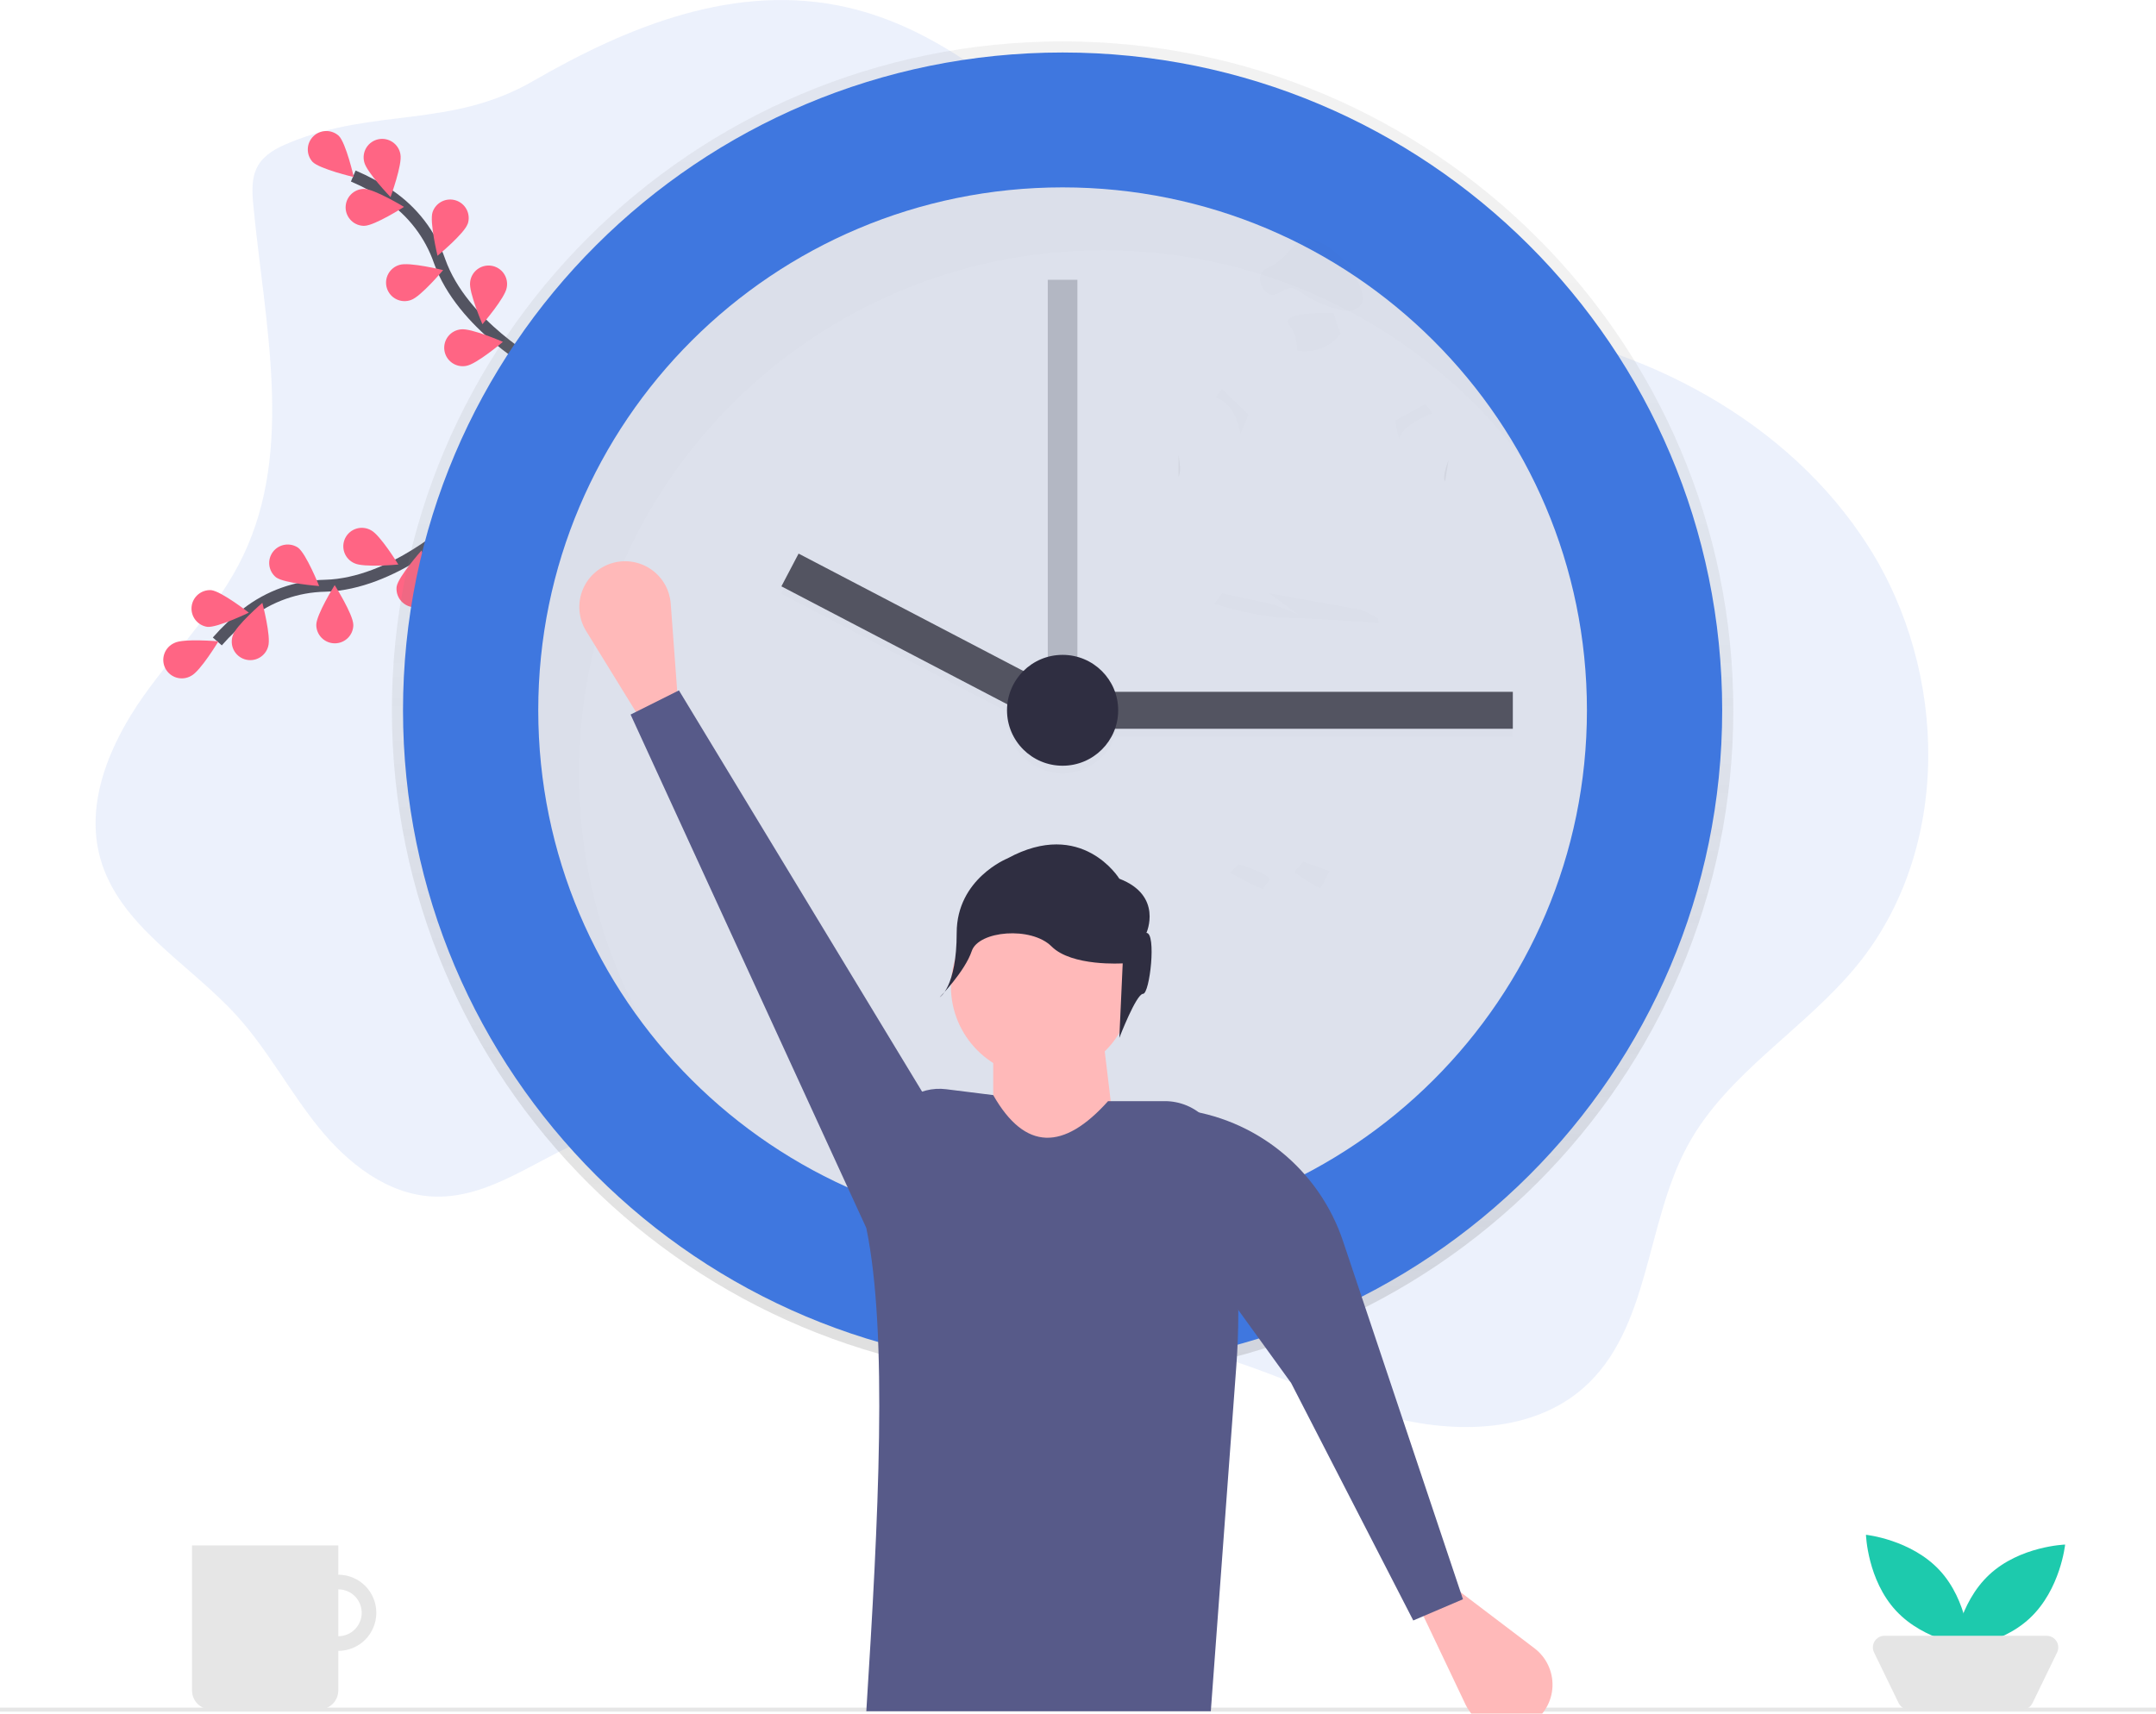 <svg width="361" height="287" viewBox="0 0 361 287" fill="none" xmlns="http://www.w3.org/2000/svg">
<g clip-path="url(#clip0_812_503)">
<path opacity="0.1" d="M48.389 23.932C46.385 24.761 44.328 25.826 43.227 27.692C42.06 29.663 42.2 32.111 42.417 34.392C44.309 54.173 49.295 75.211 40.686 93.129C36.507 101.822 29.517 108.788 23.958 116.683C18.399 124.577 14.201 134.434 16.782 143.721C19.934 155.069 31.698 161.361 39.628 170.094C44.818 175.804 48.457 182.742 53.3 188.749C58.142 194.755 64.778 200.047 72.509 200.4C83.628 200.911 92.674 191.333 103.576 189.114C114.744 186.842 125.99 192.623 135.045 199.543C144.101 206.463 152.337 214.846 162.888 219.166C174.541 223.942 187.676 223.211 199.942 226.08C211.11 228.695 221.392 234.256 232.479 237.221C243.567 240.186 256.562 240.006 265.153 232.433C276.349 222.53 275.468 204.891 282.618 191.791C289.261 179.619 302.262 172.353 311.014 161.593C326.761 142.226 326.246 112.625 312.875 91.563C299.504 70.501 275.285 57.747 250.519 54.427C239.351 52.932 227.85 53.136 217.113 49.735C188.374 40.637 171.271 8.037 141.929 1.254C123.278 -3.051 105.139 4.404 89.252 13.58C75.463 21.546 62.74 17.993 48.389 23.932Z" fill="#3F77DF"/>
<path d="M76.396 87.837C76.396 87.837 65.808 97.805 54.444 98.102C49.672 98.197 45.06 99.833 41.3 102.765C39.522 104.167 37.877 105.728 36.386 107.429" stroke="#535461" stroke-width="2" stroke-miterlimit="10"/>
<path d="M29.219 107.674C30.745 106.9 36.571 107.414 36.571 107.414C36.571 107.414 33.55 112.412 32.023 113.185C31.658 113.401 31.251 113.54 30.83 113.593C30.408 113.647 29.98 113.613 29.572 113.494C29.164 113.375 28.785 113.174 28.458 112.903C28.131 112.632 27.864 112.297 27.672 111.919C27.481 111.541 27.369 111.127 27.344 110.704C27.319 110.281 27.382 109.857 27.528 109.459C27.674 109.061 27.901 108.697 28.194 108.39C28.487 108.083 28.84 107.839 29.231 107.674H29.219Z" fill="#FF6584"/>
<path d="M35.352 98.838C37.055 99.018 41.665 102.608 41.665 102.608C41.665 102.608 36.391 105.164 34.703 104.987C33.914 104.868 33.201 104.45 32.712 103.82C32.224 103.19 31.998 102.396 32.081 101.604C32.165 100.812 32.552 100.082 33.161 99.567C33.77 99.052 34.555 98.791 35.352 98.838V98.838Z" fill="#FF6584"/>
<path d="M49.896 91.717C51.273 92.729 53.439 98.151 53.439 98.151C53.439 98.151 47.603 97.709 46.226 96.7C45.605 96.2 45.201 95.48 45.099 94.69C44.996 93.9 45.203 93.102 45.676 92.46C46.148 91.819 46.85 91.383 47.636 91.245C48.422 91.107 49.232 91.276 49.896 91.717V91.717Z" fill="#FF6584"/>
<path d="M62.116 88.805C63.645 89.57 66.698 94.549 66.698 94.549C66.698 94.549 60.872 95.097 59.342 94.332C58.956 94.164 58.609 93.92 58.321 93.613C58.033 93.307 57.81 92.945 57.667 92.55C57.523 92.155 57.462 91.735 57.487 91.316C57.511 90.897 57.621 90.487 57.81 90.111C57.998 89.736 58.261 89.402 58.583 89.131C58.905 88.86 59.279 88.658 59.681 88.535C60.084 88.413 60.508 88.374 60.926 88.421C61.345 88.467 61.75 88.598 62.116 88.805V88.805Z" fill="#FF6584"/>
<path d="M44.907 108.243C45.416 106.612 43.927 100.968 43.927 100.968C43.927 100.968 39.497 104.78 38.988 106.411C38.845 106.805 38.783 107.223 38.807 107.641C38.83 108.06 38.939 108.469 39.125 108.844C39.312 109.219 39.573 109.552 39.893 109.824C40.212 110.095 40.584 110.299 40.985 110.424C41.386 110.548 41.808 110.589 42.225 110.546C42.643 110.503 43.047 110.375 43.414 110.171C43.781 109.967 44.102 109.691 44.359 109.36C44.616 109.029 44.802 108.649 44.907 108.243V108.243Z" fill="#FF6584"/>
<path d="M59.156 104.644C59.156 102.936 56.039 97.997 56.039 97.997C56.039 97.997 52.955 102.948 52.958 104.663C52.961 105.483 53.29 106.27 53.873 106.848C54.457 107.427 55.247 107.75 56.07 107.748C56.892 107.746 57.681 107.417 58.261 106.835C58.841 106.253 59.165 105.465 59.163 104.644H59.156Z" fill="#FF6584"/>
<path d="M72.524 99.272C72.81 97.588 70.576 92.194 70.576 92.194C70.576 92.194 66.695 96.564 66.413 98.247C66.317 99.037 66.531 99.833 67.008 100.47C67.486 101.107 68.191 101.537 68.977 101.669C69.764 101.801 70.571 101.626 71.231 101.18C71.892 100.734 72.355 100.052 72.524 99.275V99.272Z" fill="#FF6584"/>
<path d="M90.155 61.439C90.155 61.439 77.401 54.451 73.61 43.747C72.053 39.245 69.073 35.37 65.119 32.702C63.232 31.449 61.234 30.372 59.15 29.483" stroke="#535461" stroke-width="2" stroke-miterlimit="10"/>
<path d="M56.73 22.752C57.937 23.962 59.237 29.653 59.237 29.653C59.237 29.653 53.541 28.323 52.334 27.11C51.801 26.519 51.516 25.747 51.538 24.953C51.56 24.159 51.888 23.403 52.453 22.843C53.018 22.284 53.777 21.962 54.573 21.945C55.369 21.928 56.142 22.217 56.73 22.752V22.752Z" fill="#FF6584"/>
<path d="M67.046 25.856C67.399 27.527 65.392 33.008 65.392 33.008C65.392 33.008 61.337 28.802 60.984 27.128C60.879 26.723 60.857 26.301 60.92 25.888C60.983 25.474 61.13 25.078 61.35 24.723C61.571 24.367 61.862 24.06 62.205 23.82C62.549 23.58 62.937 23.411 63.347 23.325C63.758 23.239 64.181 23.236 64.592 23.318C65.004 23.4 65.394 23.564 65.74 23.8C66.086 24.036 66.38 24.34 66.605 24.693C66.83 25.046 66.981 25.44 67.049 25.853L67.046 25.856Z" fill="#FF6584"/>
<path d="M78.306 37.489C77.767 39.108 73.259 42.831 73.259 42.831C73.259 42.831 71.888 37.158 72.428 35.536C72.687 34.757 73.247 34.112 73.983 33.743C74.719 33.375 75.572 33.314 76.354 33.573C77.135 33.832 77.782 34.39 78.151 35.124C78.52 35.859 78.582 36.709 78.322 37.489H78.306Z" fill="#FF6584"/>
<path d="M84.845 48.181C84.588 49.868 80.775 54.296 80.775 54.296C80.775 54.296 78.461 48.936 78.718 47.25C78.761 46.833 78.888 46.429 79.092 46.063C79.296 45.697 79.573 45.376 79.905 45.119C80.237 44.862 80.618 44.676 81.025 44.571C81.431 44.465 81.855 44.443 82.27 44.506C82.686 44.569 83.084 44.716 83.441 44.937C83.797 45.158 84.106 45.449 84.346 45.792C84.587 46.135 84.755 46.524 84.841 46.934C84.927 47.344 84.928 47.767 84.845 48.178V48.181Z" fill="#FF6584"/>
<path d="M61.009 37.82C62.722 37.802 67.648 34.651 67.648 34.651C67.648 34.651 62.65 31.619 60.938 31.637C60.115 31.646 59.33 31.982 58.755 32.569C58.18 33.156 57.862 33.947 57.871 34.767C57.881 35.588 58.217 36.371 58.805 36.945C59.394 37.519 60.187 37.836 61.009 37.826V37.82Z" fill="#FF6584"/>
<path d="M68.814 50.242C70.44 49.713 74.197 45.238 74.197 45.238C74.197 45.238 68.516 43.836 66.891 44.366C66.489 44.48 66.115 44.673 65.791 44.935C65.467 45.197 65.199 45.521 65.003 45.889C64.807 46.256 64.687 46.659 64.651 47.074C64.615 47.488 64.663 47.906 64.793 48.301C64.922 48.697 65.13 49.063 65.404 49.376C65.679 49.69 66.014 49.945 66.389 50.126C66.764 50.308 67.173 50.412 67.589 50.432C68.006 50.453 68.422 50.389 68.814 50.245V50.242Z" fill="#FF6584"/>
<path d="M78.059 61.278C79.753 61.03 84.214 57.255 84.214 57.255C84.214 57.255 78.853 54.915 77.162 55.163C76.746 55.206 76.342 55.332 75.976 55.535C75.61 55.737 75.289 56.011 75.032 56.341C74.775 56.67 74.587 57.048 74.48 57.452C74.374 57.856 74.35 58.277 74.411 58.69C74.472 59.104 74.615 59.5 74.834 59.856C75.052 60.213 75.341 60.521 75.682 60.763C76.023 61.005 76.41 61.176 76.819 61.265C77.228 61.354 77.651 61.359 78.062 61.281L78.059 61.278Z" fill="#FF6584"/>
<path d="M177.921 230.991C239.945 230.991 290.225 180.834 290.225 118.963C290.225 57.092 239.945 6.935 177.921 6.935C115.898 6.935 65.618 57.092 65.618 118.963C65.618 180.834 115.898 230.991 177.921 230.991Z" fill="url(#paint0_linear_812_503)"/>
<path d="M177.921 229.134C238.917 229.134 288.363 179.809 288.363 118.963C288.363 58.117 238.917 8.792 177.921 8.792C116.926 8.792 67.48 58.117 67.48 118.963C67.48 179.809 116.926 229.134 177.921 229.134Z" fill="#3F77DF"/>
<path d="M177.921 206.543C226.409 206.543 265.716 167.332 265.716 118.963C265.716 70.594 226.409 31.383 177.921 31.383C129.433 31.383 90.126 70.594 90.126 118.963C90.126 167.332 129.433 206.543 177.921 206.543Z" fill="#DDE1EC"/>
<path opacity="0.3" d="M180.402 46.857H175.438V124.224H180.402V46.857Z" fill="#535461"/>
<g opacity="0.1">
<path opacity="0.1" d="M253.306 117.106H183.194V123.296H253.306V117.106Z" fill="black"/>
<path opacity="0.1" d="M133.695 93.95L130.816 99.433L174.932 122.478L177.81 116.995L133.695 93.95Z" fill="black"/>
<path opacity="0.1" d="M177.92 129.485C183.06 129.485 187.227 125.328 187.227 120.201C187.227 115.073 183.06 110.917 177.92 110.917C172.78 110.917 168.613 115.073 168.613 120.201C168.613 125.328 172.78 129.485 177.92 129.485Z" fill="black"/>
</g>
<path d="M253.307 115.868H183.195V122.058H253.307V115.868Z" fill="#535461"/>
<path d="M177.831 115.765L133.716 92.719L130.837 98.202L174.953 121.248L177.831 115.765Z" fill="#535461"/>
<path d="M177.921 128.247C183.061 128.247 187.228 124.09 187.228 118.963C187.228 113.836 183.061 109.679 177.921 109.679C172.781 109.679 168.614 113.836 168.614 118.963C168.614 124.09 172.781 128.247 177.921 128.247Z" fill="#2F2E41"/>
<g opacity="0.1">
<path opacity="0.1" d="M96.945 129.485C96.945 81.115 136.251 41.905 184.74 41.905C198.35 41.893 211.775 45.042 223.953 51.104C236.131 57.165 246.727 65.971 254.902 76.826C239.961 49.741 211.11 31.383 177.915 31.383C129.426 31.383 90.12 70.593 90.12 118.963C90.092 137.965 96.287 156.456 107.763 171.622C100.646 158.714 96.924 144.217 96.945 129.485V129.485Z" fill="black"/>
</g>
<g opacity="0.1">
<path opacity="0.1" d="M222.622 145.899C222.622 145.899 221.968 147.208 221.071 148.78C219.701 148.05 218.377 147.238 217.106 146.348L216.833 146.156L216.688 146.051L218.239 144.343L222.622 145.899Z" fill="black"/>
</g>
<g opacity="0.1">
<path opacity="0.1" d="M212.419 147.595C212.017 147.977 211.69 148.43 211.455 148.932C209.249 147.939 206.931 146.685 206.088 146.221L206.022 146.187C206.443 145.658 206.925 145.182 207.459 144.767C207.459 144.767 213.555 146.605 212.419 147.595Z" fill="black"/>
</g>
<g opacity="0.1">
<path opacity="0.1" d="M224.478 55.884C223.643 56.97 222.526 57.807 221.249 58.306C219.972 58.804 218.582 58.945 217.231 58.712C217.153 57.128 216.824 55.547 215.962 54.581C213.694 52.037 223.33 52.461 223.33 52.461C223.625 53.629 224.009 54.773 224.478 55.884V55.884Z" fill="black"/>
</g>
<g opacity="0.1">
<path opacity="0.1" d="M239.806 69.231C238.763 69.615 234.727 71.24 234.281 73.564C234.005 72.528 233.797 71.476 233.66 70.413L238.624 67.727C239.095 68.164 239.493 68.671 239.806 69.231Z" fill="black"/>
</g>
<g opacity="0.1">
<path opacity="0.1" d="M209.019 69.426C208.632 70.532 208.186 71.617 207.685 72.676C207.493 71.277 206.702 67.7 203.571 66.545C204.192 65.7 204.626 65.19 204.626 65.19L209.019 69.426Z" fill="black"/>
</g>
<g opacity="0.1">
<path opacity="0.1" d="M230.841 104.334C230.841 104.334 224.4 103.824 218.813 103.582L218.251 103.558C217.457 103.527 216.7 103.502 215.959 103.483C210.536 103.353 204.403 101.463 203.36 101.131C203.751 100.527 204.174 99.943 204.626 99.383L213.129 101.24C213.129 101.24 214.47 101.667 217.448 102.982L212.562 99.383L227.453 102.069C227.453 102.069 227.971 102.004 230.71 103.533L230.841 104.334Z" fill="black"/>
</g>
<g opacity="0.1">
<path opacity="0.1" d="M213.092 49.367C214.23 49.367 215.124 48.163 216.262 48.225C216.852 48.256 217.357 48.63 217.844 48.967C219.685 50.239 221.733 51.181 223.897 51.753C224.738 51.975 225.628 52.142 226.472 51.938C227.316 51.734 228.107 51.072 228.203 50.208C228.227 49.828 228.176 49.446 228.054 49.085C227.099 45.765 224.938 42.919 221.992 41.104C220.813 40.383 219.374 39.832 218.068 40.284C216.889 40.689 216.129 41.791 215.276 42.697C214.633 43.376 213.903 43.968 213.104 44.455C212.484 44.83 211.553 45.074 211.196 45.761C210.523 47.042 211.581 49.354 213.092 49.367Z" fill="black"/>
</g>
<path opacity="0.05" d="M242.533 77.129C242.533 77.129 241.401 79.815 241.965 80.663Z" fill="black"/>
<path opacity="0.05" d="M197.33 76.281C197.33 76.281 197.898 78.967 197.33 79.815Z" fill="black"/>
</g>
<g clip-path="url(#clip1_812_503)">
<path d="M361 285.999H0V286.667H361V285.999Z" fill="#E6E6E6"/>
<path d="M63.011 270.116C63.011 269.278 62.847 268.449 62.527 267.675C62.207 266.901 61.738 266.198 61.147 265.606C60.555 265.013 59.853 264.544 59.081 264.223C58.308 263.902 57.48 263.737 56.644 263.737H56.644V258.831H32.151V283.111C32.151 283.958 32.487 284.771 33.086 285.37C33.684 285.97 34.496 286.306 35.342 286.306H53.453C54.299 286.306 55.111 285.97 55.709 285.37C56.308 284.771 56.644 283.958 56.644 283.111V276.494C58.333 276.494 59.952 275.822 61.147 274.626C62.341 273.429 63.011 271.807 63.011 270.116V270.116ZM56.644 274.04L56.644 274.04V266.19C57.683 266.19 58.68 266.604 59.415 267.34C60.15 268.076 60.563 269.074 60.563 270.115C60.563 271.156 60.15 272.154 59.415 272.891C58.68 273.627 57.683 274.04 56.644 274.04V274.04Z" fill="#E6E6E6"/>
<path d="M324.759 262.988C329.555 268.142 329.803 275.719 329.803 275.719C329.803 275.719 322.275 274.938 317.479 269.783C312.683 264.629 312.436 257.052 312.436 257.052C312.436 257.052 319.963 257.833 324.759 262.988Z" fill="#1DCAAD"/>
<path d="M339.858 271.034C334.712 275.838 327.147 276.086 327.147 276.086C327.147 276.086 327.927 268.546 333.074 263.742C338.22 258.938 345.784 258.69 345.784 258.69C345.784 258.69 345.005 266.23 339.858 271.034Z" fill="#1DCAAD"/>
<path d="M338.58 286.333H319.651C319.288 286.333 318.932 286.231 318.624 286.038C318.316 285.845 318.068 285.57 317.91 285.242L313.789 276.757C313.645 276.461 313.578 276.134 313.595 275.805C313.613 275.477 313.713 275.158 313.887 274.879C314.062 274.601 314.304 274.371 314.591 274.212C314.878 274.052 315.201 273.969 315.53 273.969H342.701C343.029 273.969 343.352 274.052 343.64 274.212C343.927 274.371 344.169 274.601 344.343 274.879C344.517 275.158 344.618 275.477 344.635 275.805C344.652 276.134 344.586 276.461 344.442 276.757L340.321 285.242C340.162 285.569 339.915 285.845 339.607 286.038C339.299 286.231 338.943 286.333 338.58 286.333L338.58 286.333Z" fill="#E5E5E5"/>
<path d="M113.683 119.675L108.623 122.71L98.137 105.676C97.493 104.63 97.11 103.444 97.02 102.219C96.931 100.994 97.137 99.765 97.623 98.637C98.108 97.508 98.857 96.513 99.808 95.734C100.758 94.956 101.882 94.417 103.085 94.164C104.154 93.939 105.259 93.945 106.325 94.182C107.392 94.419 108.395 94.881 109.269 95.538C110.142 96.194 110.865 97.029 111.388 97.988C111.912 98.946 112.225 100.006 112.306 101.095L113.683 119.675Z" fill="#FFB9B9"/>
<path d="M174.402 180.376C182.785 180.376 189.581 173.582 189.581 165.201C189.581 156.82 182.785 150.026 174.402 150.026C166.018 150.026 159.222 156.82 159.222 165.201C159.222 173.582 166.018 180.376 174.402 180.376Z" fill="#FFB9B9"/>
<path d="M187.558 197.574H166.306V174.306L184.522 172.282L187.558 197.574Z" fill="#FFB9B9"/>
<path d="M202.738 286.602H145.055C147.089 254.427 148.699 223.334 145.055 205.668L148.409 189.573C148.874 187.343 150.161 185.37 152.015 184.045C153.868 182.721 156.153 182.142 158.414 182.425L166.306 183.411C171.651 192.805 178.111 192.714 185.534 184.423H195.041C196.309 184.423 197.563 184.675 198.732 185.166C199.9 185.657 200.959 186.376 201.847 187.28C202.734 188.185 203.432 189.258 203.899 190.435C204.367 191.613 204.595 192.872 204.57 194.139C207.046 205.475 207.87 217.109 207.016 228.681L202.738 286.602Z" fill="#575A89"/>
<path d="M105.585 119.675L113.681 115.629L157.197 187.458L145.053 205.668L105.585 119.675Z" fill="#575A89"/>
<path d="M237.368 268.615L240.988 263.957L256.924 276.053C257.903 276.796 258.689 277.763 259.215 278.873C259.742 279.983 259.993 281.203 259.949 282.431C259.905 283.658 259.566 284.857 258.961 285.927C258.357 286.996 257.503 287.904 256.474 288.574V288.574C255.558 289.17 254.526 289.564 253.446 289.728C252.366 289.893 251.263 289.824 250.212 289.528C249.16 289.231 248.184 288.713 247.349 288.009C246.514 287.304 245.839 286.429 245.37 285.443L237.368 268.615Z" fill="#FFB9B9"/>
<path d="M236.636 271.402L244.959 267.846L224.867 207.846C222.901 201.976 219.303 196.787 214.495 192.887C209.686 188.987 203.866 186.537 197.715 185.825L196.544 185.689L202.723 213.012L216.179 231.619L236.636 271.402Z" fill="#575A89"/>
<path d="M191.957 156.243C191.957 156.243 194.794 150.004 187.419 147.168C187.419 147.168 181.178 136.96 168.698 143.766C168.698 143.766 160.188 147.168 160.188 156.243C160.188 165.317 157.352 167.018 157.352 167.018C157.352 167.018 161.576 162.686 162.71 159.283C163.845 155.88 172.669 155.108 176.073 158.511C179.476 161.914 187.986 161.347 187.986 161.347L187.419 173.824C187.419 173.824 190.255 166.451 191.39 166.451C192.525 166.451 193.659 156.243 191.957 156.243Z" fill="#2F2E41"/>
</g>
<defs>
<linearGradient id="paint0_linear_812_503" x1="177.921" y1="230.991" x2="177.921" y2="6.935" gradientUnits="userSpaceOnUse">
<stop stop-color="#808080" stop-opacity="0.25"/>
<stop offset="0.54" stop-color="#808080" stop-opacity="0.12"/>
<stop offset="1" stop-color="#808080" stop-opacity="0.1"/>
</linearGradient>
<clipPath id="clip0_812_503">
<rect width="322" height="239" fill="white" transform="translate(16)"/>
</clipPath>
<clipPath id="clip1_812_503">
<rect width="361" height="195" fill="white" transform="translate(0 92)"/>
</clipPath>
</defs>
</svg>

